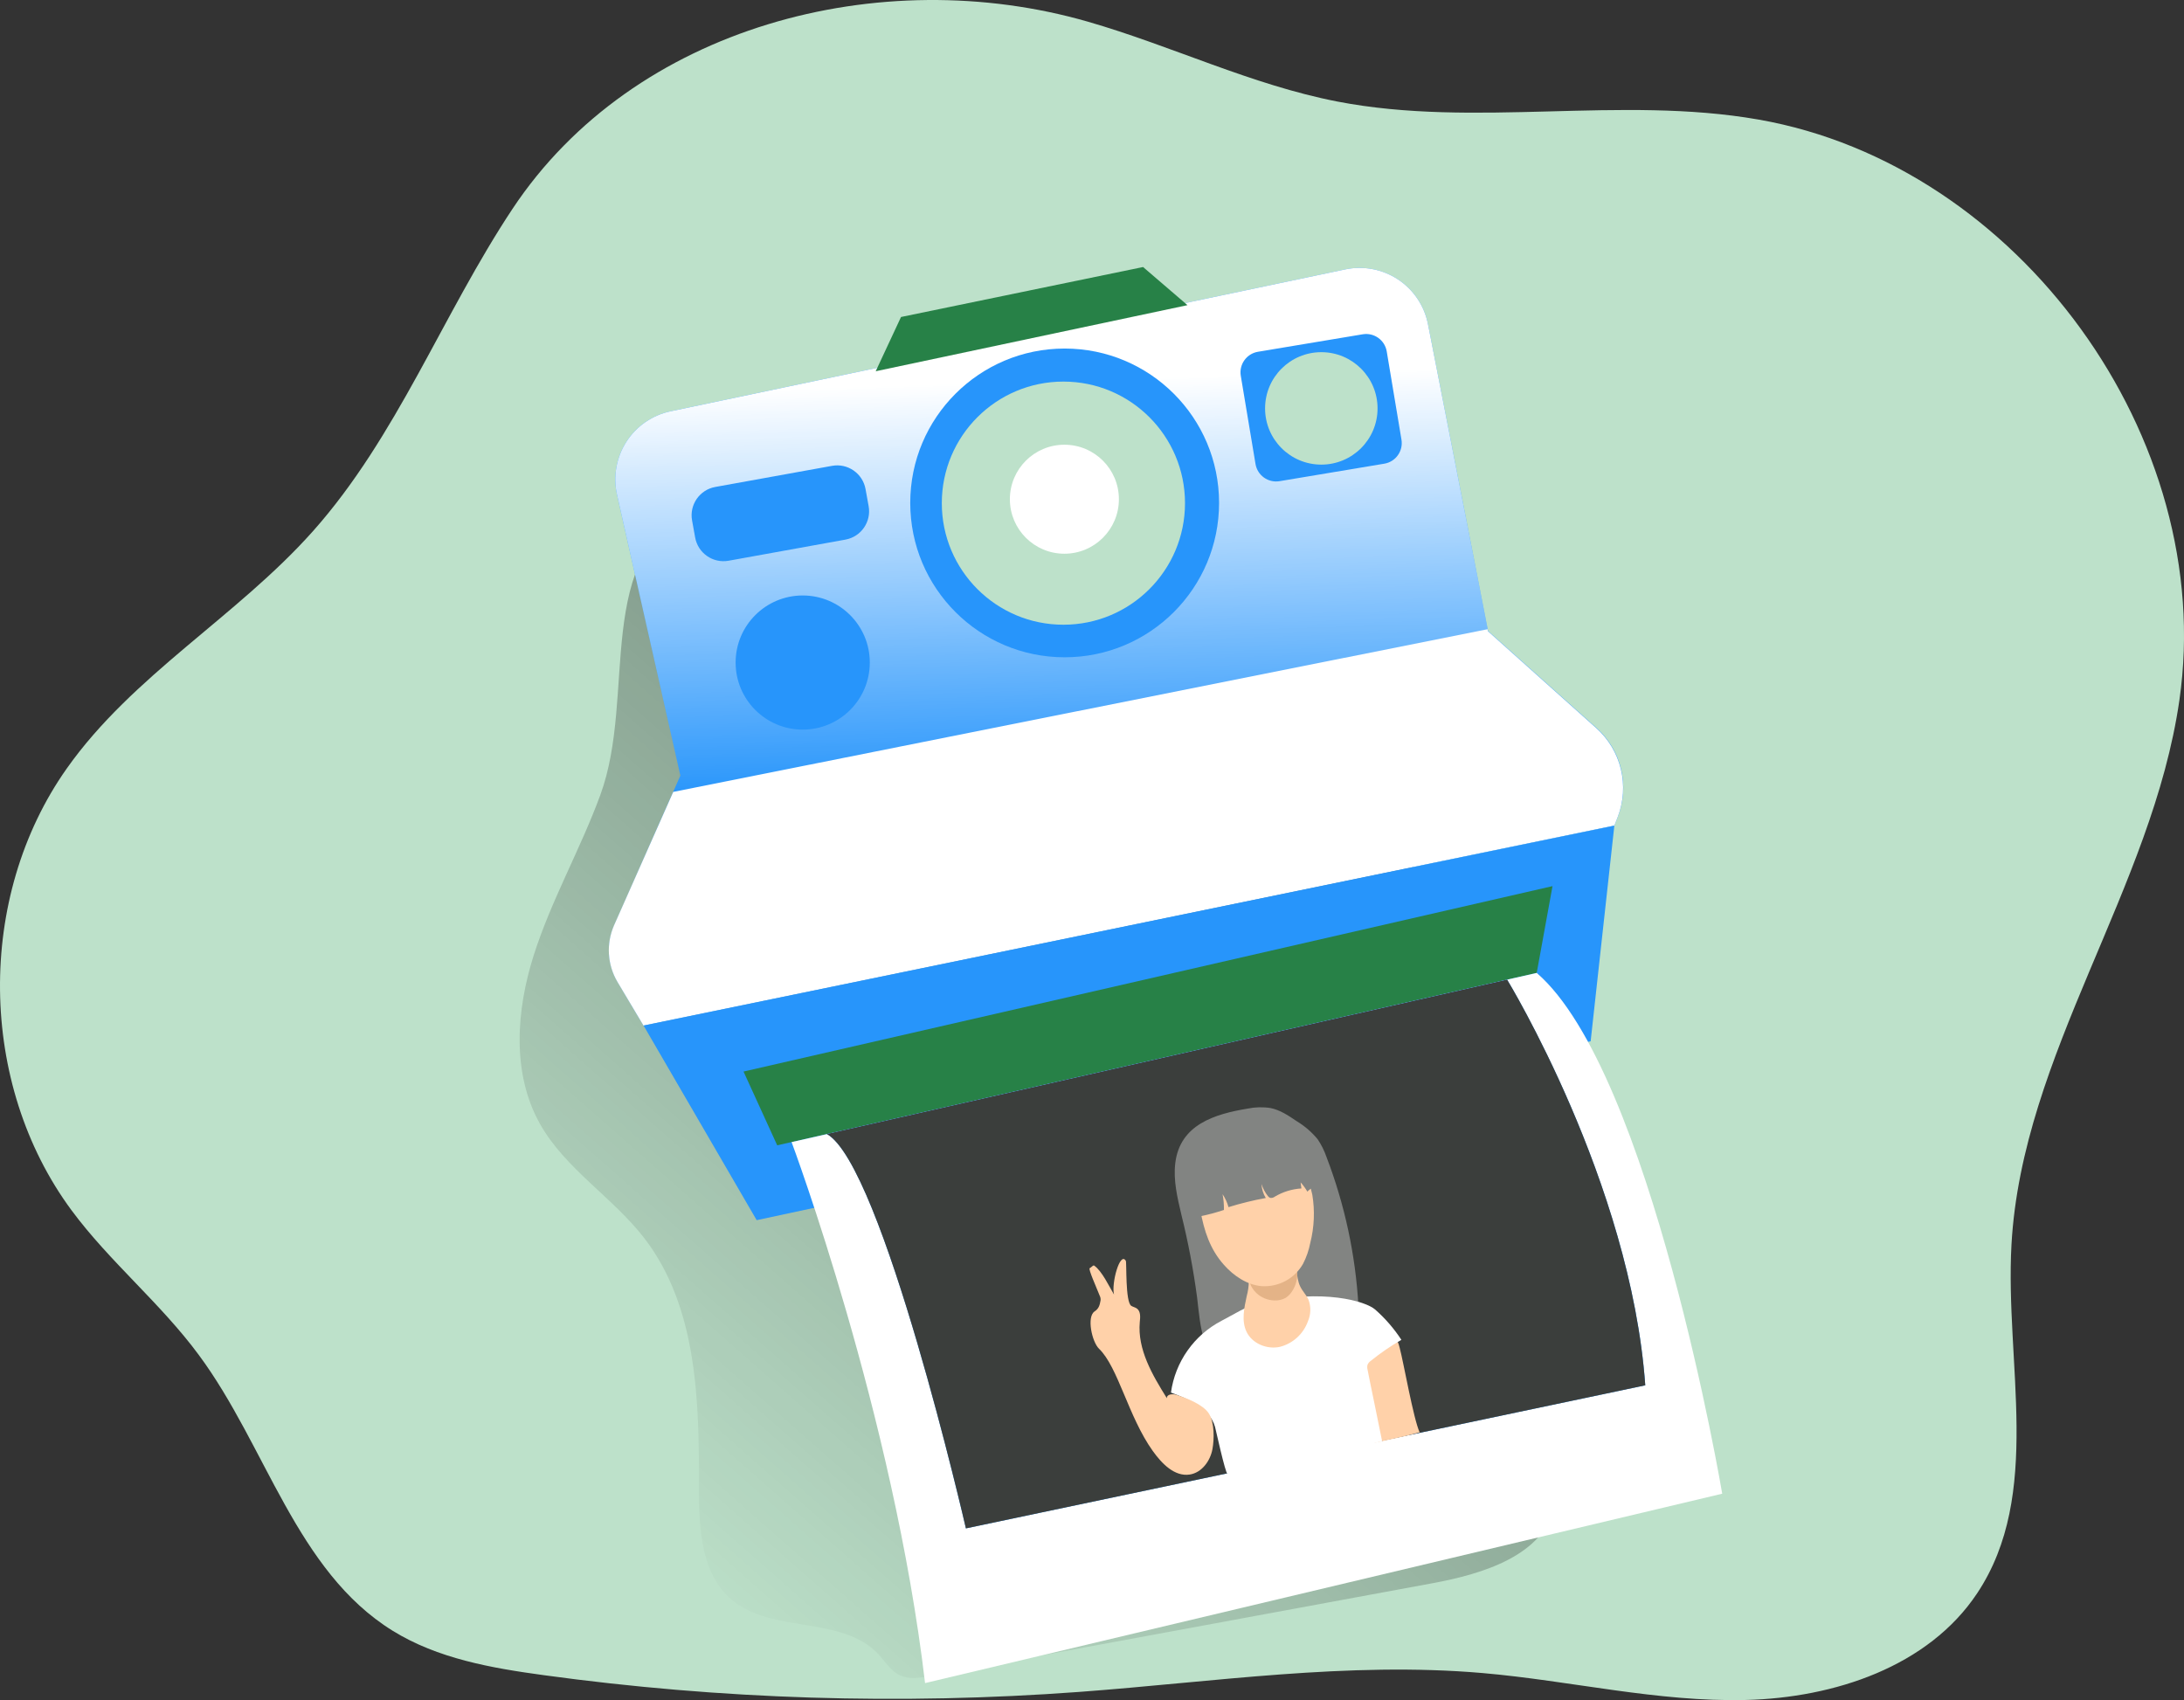 <svg width="325" height="253" viewBox="0 0 325 253" fill="none" xmlns="http://www.w3.org/2000/svg">
<rect x="0" y="0" width="325" height="253" fill="#333333" stroke="none"/>
<g clip-path="url(#clip0)">
<path d="M76.27 31.073C65.848 46.783 59.093 64.98 46.552 79.066C35.247 91.756 19.73 100.481 9.928 114.371C-3.571 133.49 -3.274 161.275 10.639 180.097C16.33 187.788 23.912 193.936 29.602 201.658C39.646 215.225 44.065 233.784 58.432 242.676C65.121 246.817 73.112 248.224 80.906 249.283C107.294 252.899 133.988 253.736 160.551 251.78C180.568 250.302 200.62 247.24 220.617 248.97C233.708 250.105 246.662 253.298 259.804 252.975C272.945 252.652 286.954 248.032 294.228 237.088C304.01 222.371 298.35 202.848 299.328 185.206C300.907 156.862 320.279 132.25 324.319 104.168C329.914 65.232 300.443 24.587 261.69 17.793C241.048 14.177 219.583 19.084 199.011 15.11C186.243 12.634 174.383 6.829 161.892 3.228C131.034 -5.664 94.32 3.878 76.27 31.073Z" fill="#BDE1CA"/>
<path d="M89.33 118.314C86.369 126.384 82.036 133.949 79.428 142.14C76.82 150.33 76.133 159.706 80.336 167.216C84.109 173.959 91.192 178.165 95.903 184.288C103.793 194.546 104.056 208.547 104.01 221.483C104.01 227.455 104.333 234.238 108.898 238.081C114.952 243.125 125.298 240.396 130.686 246.151C131.73 247.266 132.553 248.673 133.935 249.313C135.317 249.954 136.866 249.686 138.334 249.414L213.186 235.6C220.753 234.208 229.793 231.434 231.427 223.935C232.108 220.803 231.225 217.565 230.353 214.478L217.085 167.67C214.276 157.754 211.451 147.758 210.643 137.485C210.094 130.469 210.492 123.363 209.433 116.418C208.257 109.029 205.489 101.984 201.32 95.77C197.152 89.557 191.682 84.323 185.289 80.433C176.36 75.077 166.019 72.596 155.763 70.785C138.959 67.824 119.406 66.579 103.748 74.694C87.968 82.859 94.844 103.275 89.33 118.314Z" fill="url(#paint0_linear)"/>
<path d="M101.246 115.415L91.817 73.62C91.516 72.28 91.484 70.893 91.723 69.541C91.962 68.189 92.467 66.897 93.21 65.742C93.952 64.587 94.917 63.591 96.048 62.811C97.179 62.032 98.454 61.485 99.798 61.203L200.186 40.091C201.53 39.808 202.917 39.795 204.266 40.052C205.616 40.31 206.9 40.833 208.046 41.592C209.191 42.35 210.174 43.328 210.938 44.47C211.701 45.611 212.231 46.893 212.495 48.241L221.439 93.899L237.582 108.339C239.395 109.959 240.67 112.096 241.234 114.461C241.799 116.827 241.626 119.308 240.74 121.573L240.235 122.864L95.762 152.61L91.913 146.119C91.165 144.858 90.729 143.437 90.641 141.974C90.553 140.511 90.817 139.048 91.409 137.707L101.246 115.415Z" fill="#2795FB"/>
<path d="M101.246 115.415L91.817 73.62C91.516 72.28 91.484 70.893 91.723 69.541C91.962 68.189 92.467 66.897 93.21 65.742C93.952 64.587 94.917 63.591 96.048 62.811C97.179 62.032 98.454 61.485 99.798 61.203L200.186 40.091C201.53 39.808 202.917 39.795 204.266 40.052C205.616 40.31 206.9 40.833 208.046 41.592C209.191 42.35 210.174 43.328 210.938 44.47C211.702 45.611 212.231 46.893 212.495 48.241L221.439 93.899L237.582 108.339C239.395 109.959 240.67 112.096 241.234 114.461C241.799 116.827 241.626 119.308 240.74 121.573L240.235 122.864L95.762 152.61L91.913 146.119C91.165 144.858 90.729 143.437 90.641 141.974C90.553 140.511 90.817 139.048 91.409 137.707L101.246 115.415Z" fill="url(#paint1_linear)"/>
<path d="M240.74 121.558L240.235 122.849L95.762 152.625L91.883 146.119C91.137 144.856 90.702 143.433 90.615 141.969C90.527 140.504 90.789 139.04 91.378 137.697L100.181 117.846L221.358 93.637L221.403 93.93L237.546 108.359C239.356 109.975 240.63 112.103 241.201 114.461C241.771 116.818 241.61 119.294 240.74 121.558Z" fill="url(#paint2_linear)"/>
<path d="M112.601 181.575L95.767 152.61L240.23 122.864L236.704 154.955L112.601 181.575Z" fill="#2795FB"/>
<path d="M112.601 181.575L95.767 152.61L240.23 122.864L236.704 154.955L112.601 181.575Z" fill="url(#paint3_linear)"/>
<path d="M158.432 97.813C171.122 97.813 181.41 87.528 181.41 74.84C181.41 62.152 171.122 51.867 158.432 51.867C145.741 51.867 135.453 62.152 135.453 74.84C135.453 87.528 145.741 97.813 158.432 97.813Z" fill="#2795FB"/>
<path d="M158.432 97.813C171.122 97.813 181.41 87.527 181.41 74.84C181.41 62.152 171.122 51.867 158.432 51.867C145.741 51.867 135.453 62.152 135.453 74.84C135.453 87.527 145.741 97.813 158.432 97.813Z" fill="url(#paint4_linear)"/>
<path d="M158.245 92.966C168.238 92.966 176.34 84.867 176.34 74.875C176.34 64.884 168.238 56.784 158.245 56.784C148.251 56.784 140.15 64.884 140.15 74.875C140.15 84.867 148.251 92.966 158.245 92.966Z" fill="#BDE1CA"/>
<path d="M158.391 82.4C162.871 82.4 166.503 78.769 166.503 74.29C166.503 69.811 162.871 66.18 158.391 66.18C153.911 66.18 150.279 69.811 150.279 74.29C150.279 78.769 153.911 82.4 158.391 82.4Z" fill="white"/>
<path d="M155.485 76.333C157.603 76.333 159.319 74.617 159.319 72.5C159.319 70.383 157.603 68.667 155.485 68.667C153.368 68.667 151.651 70.383 151.651 72.5C151.651 74.617 153.368 76.333 155.485 76.333Z" fill="url(#paint5_linear)"/>
<path d="M119.452 108.576C124.965 108.576 129.435 104.107 129.435 98.594C129.435 93.082 124.965 88.614 119.452 88.614C113.938 88.614 109.468 93.082 109.468 98.594C109.468 104.107 113.938 108.576 119.452 108.576Z" fill="#2795FB"/>
<path d="M123.823 69.323L106.438 72.466C104.111 72.886 102.565 75.114 102.986 77.441L103.447 79.992C103.868 82.319 106.096 83.865 108.424 83.444L125.808 80.301C128.136 79.88 129.682 77.653 129.261 75.325L128.799 72.775C128.378 70.447 126.15 68.902 123.823 69.323Z" fill="#2795FB"/>
<path d="M202.783 49.746L187.194 52.348C185.501 52.631 184.358 54.232 184.641 55.924L186.833 69.052C187.116 70.745 188.717 71.888 190.41 71.605L205.999 69.002C207.692 68.72 208.835 67.119 208.552 65.426L206.36 52.298C206.077 50.606 204.476 49.463 202.783 49.746Z" fill="#2795FB"/>
<path d="M196.624 69.141C201.246 69.141 204.993 65.395 204.993 60.774C204.993 56.153 201.246 52.407 196.624 52.407C192.002 52.407 188.255 56.153 188.255 60.774C188.255 65.395 192.002 69.141 196.624 69.141Z" fill="#BDE1CA"/>
<path d="M203.869 86.752C207.084 86.752 209.69 84.147 209.69 80.932C209.69 77.718 207.084 75.112 203.869 75.112C200.653 75.112 198.047 77.718 198.047 80.932C198.047 84.147 200.653 86.752 203.869 86.752Z" fill="url(#paint6_linear)"/>
<path d="M130.313 55.246L134.081 47.172L170.1 39.737L176.708 45.411L130.313 55.246Z" fill="#278147"/>
<path d="M91.903 146.119L240.427 114.249L240.23 122.864L95.767 152.61L91.903 146.119Z" fill="url(#paint7_linear)"/>
<path d="M110.644 159.459L231.029 131.866L228.678 144.783L115.657 170.436L110.644 159.459Z" fill="#278147"/>
<path d="M117.797 169.959C117.797 169.959 132.956 210.539 137.658 250.463L256.282 222.28C256.282 222.28 245.688 159.459 228.678 144.782L117.797 169.959Z" fill="white"/>
<path d="M224.267 145.776C224.267 145.776 242.667 175.922 244.831 206.151L143.737 227.44C143.737 227.44 131.325 173.383 123.052 168.756L224.267 145.776Z" fill="#2795FB"/>
<path d="M224.273 145.781C224.273 145.781 242.667 175.922 244.831 206.151L143.736 227.44C143.736 227.44 131.323 173.386 123.05 168.758L224.273 145.781Z" fill="#3B3E3C"/>
<path d="M211.254 213.142C208.999 213.802 206.86 214.186 204.565 214.7C204.312 212.895 203.177 204.85 202.925 203.045C202.819 202.278 202.733 201.416 203.203 200.805C203.502 200.468 203.882 200.213 204.307 200.064C205.212 199.613 206.195 199.339 207.203 199.257C207.995 199.257 208.111 199.933 208.288 200.578C208.852 202.666 210.336 211.17 211.254 213.142Z" fill="#FFD1A9"/>
<path d="M174.892 173.091C174.584 175.653 175.205 178.226 175.795 180.737C176.805 184.806 177.588 188.928 178.141 193.084C178.408 195.323 178.565 197.623 179.306 199.731C180.048 201.839 181.47 203.872 183.559 204.729C185.037 205.334 186.692 205.304 188.276 205.132C189.883 204.944 191.48 204.67 193.058 204.31C194.776 204 196.447 203.466 198.027 202.722C199.619 201.968 200.898 200.681 201.644 199.085C202.269 197.603 202.244 195.933 202.148 194.324C201.716 186.742 200.113 179.271 197.396 172.178C197.076 171.246 196.635 170.359 196.085 169.541C195.199 168.465 194.136 167.549 192.942 166.832C191.741 166.015 190.5 165.183 189.078 164.891C187.947 164.713 186.794 164.741 185.672 164.971C180.734 165.788 175.578 167.362 174.892 173.091Z" fill="#828482"/>
<path d="M174.892 173.091C174.584 175.653 175.205 178.226 175.795 180.737C176.805 184.806 177.588 188.928 178.141 193.084C178.408 195.323 178.565 197.623 179.306 199.731C180.048 201.839 181.47 203.872 183.559 204.729C185.037 205.334 186.692 205.304 188.276 205.132C189.883 204.944 191.48 204.67 193.058 204.31C194.776 204 196.447 203.466 198.027 202.722C199.619 201.968 200.898 200.681 201.644 199.085C202.269 197.603 202.244 195.933 202.148 194.324C201.716 186.742 200.113 179.271 197.396 172.178C197.076 171.246 196.635 170.359 196.085 169.541C195.199 168.465 194.136 167.549 192.942 166.832C191.741 166.015 190.5 165.183 189.078 164.891C187.947 164.713 186.794 164.741 185.672 164.971C180.734 165.788 175.578 167.362 174.892 173.091Z" fill="url(#paint8_linear)"/>
<path d="M198.168 186.346L197.891 187.521C197.519 186.653 197.276 185.736 197.169 184.797L196.614 181.353C196.434 179.837 196.066 178.35 195.52 176.925C194.962 175.489 193.895 174.31 192.523 173.611C190.737 172.809 188.664 173.203 186.757 173.611C184.992 174.004 183.105 174.484 181.919 175.85C181.311 176.641 180.844 177.532 180.542 178.483C180.105 179.454 179.83 180.49 179.73 181.549C179.729 182.271 179.812 182.99 179.977 183.693C180.704 187.309 181.682 190.94 181.45 194.617C181.296 195.824 181.247 197.043 181.304 198.258C181.303 198.363 181.323 198.467 181.363 198.564C181.403 198.661 181.462 198.749 181.536 198.823C181.686 198.919 181.863 198.963 182.04 198.949C183.467 198.967 184.894 198.901 186.313 198.753L193.931 198.127C194.79 198.101 195.641 197.943 196.453 197.658C196.998 197.436 197.492 197.098 198.042 196.872C199.833 196.125 200.635 194.91 199.929 193.033C199.17 190.853 198.581 188.617 198.168 186.346Z" fill="#828482"/>
<path d="M181.768 196.553C179.753 197.604 178.02 199.121 176.712 200.979C175.404 202.836 174.56 204.98 174.251 207.23C176.955 208.239 180.002 209.566 180.809 212.329C180.905 212.672 182.323 219.183 182.656 219.33C182.855 219.388 183.067 219.388 183.266 219.33C190.803 218.028 198.271 216.403 205.669 214.453C205.387 212.94 203.778 205.294 203.495 203.771C203.442 203.552 203.442 203.324 203.495 203.105C203.6 202.858 203.776 202.648 204 202.5C205.428 201.342 206.946 200.3 208.54 199.383C207.448 197.71 206.135 196.193 204.635 194.874C203.243 193.648 196.907 191.732 187.569 193.865C185.41 194.365 183.695 195.57 181.768 196.553Z" fill="white"/>
<path d="M185.526 192.862C185.148 194.632 184.714 196.549 185.496 198.183C186.338 199.948 188.548 200.851 190.46 200.427C191.415 200.182 192.296 199.706 193.024 199.041C193.752 198.376 194.306 197.543 194.637 196.614C195.076 195.599 195.105 194.453 194.718 193.417C194.4 192.711 193.825 192.146 193.487 191.45C192.775 190.002 193.164 188.151 192.266 186.81C191.539 185.72 190.142 185.297 188.835 185.211C188.051 185.139 187.263 185.284 186.555 185.63C185.269 186.346 185.269 187.385 185.617 188.58C185.943 189.993 185.911 191.464 185.526 192.862Z" fill="#FFD1A9"/>
<path d="M186.964 192.423C187.685 193.097 188.626 193.487 189.612 193.523C190.21 193.559 190.806 193.422 191.328 193.129C191.669 192.906 191.964 192.618 192.195 192.282C192.571 191.751 192.832 191.147 192.961 190.51C193.091 189.873 193.086 189.215 192.947 188.58C192.874 188.138 192.649 187.735 192.311 187.44C192.033 187.259 191.714 187.15 191.383 187.122C190.502 187.023 189.61 187.122 188.772 187.411C187.934 187.701 187.172 188.174 186.54 188.797C185.41 189.886 185.905 191.404 186.964 192.423Z" fill="#E4B387"/>
<path d="M182.146 188.242C183.619 189.896 185.572 191.202 187.736 191.394C188.973 191.477 190.208 191.208 191.299 190.62C192.391 190.033 193.294 189.149 193.905 188.07C194.41 187.092 194.772 186.045 194.98 184.964C195.575 182.625 195.68 180.188 195.287 177.807C194.818 175.447 193.547 173.182 191.554 171.942C190.087 171.084 188.399 170.677 186.702 170.771C184.448 170.779 182.27 171.587 180.557 173.051C179.531 173.987 178.792 175.196 178.428 176.536C178.07 177.888 178.393 178.826 178.625 180.112C179.185 183.178 180.053 185.892 182.146 188.242Z" fill="#FFD1A9"/>
<path d="M177.641 180.581C177.655 180.715 177.71 180.842 177.798 180.944C177.892 181.01 178.001 181.052 178.115 181.067C178.229 181.082 178.345 181.069 178.454 181.03C179.7 180.784 180.928 180.458 182.131 180.051C182.148 179.266 182.08 178.482 181.929 177.711C182.326 178.301 182.624 178.952 182.812 179.638C184.633 179.072 186.486 178.617 188.361 178.276C187.974 177.646 187.755 176.927 187.726 176.188C187.925 176.846 188.249 177.458 188.679 177.994C188.762 178.108 188.873 178.198 189.002 178.256C189.127 178.277 189.255 178.271 189.378 178.239C189.5 178.207 189.615 178.149 189.713 178.069C190.915 177.357 192.269 176.941 193.663 176.854L193.542 175.951C193.924 176.375 194.262 176.836 194.551 177.328C194.763 177.092 195.021 176.9 195.309 176.766C195.596 176.632 195.908 176.557 196.226 176.546L195.045 173.576C194.846 172.82 194.466 172.123 193.939 171.545C193.412 170.967 192.753 170.525 192.019 170.257C191.077 169.737 190.082 169.318 189.052 169.006C187.285 168.576 185.429 168.701 183.735 169.364C182.052 170.035 180.531 171.058 179.276 172.365C178.795 172.815 178.405 173.353 178.126 173.949C177.868 174.554 177.979 175.134 177.863 175.749C177.52 177.404 177.278 178.897 177.641 180.581Z" fill="#828482"/>
<path d="M177.641 180.581C177.655 180.715 177.71 180.842 177.798 180.944C177.892 181.01 178.001 181.052 178.115 181.067C178.229 181.082 178.345 181.069 178.454 181.03C179.7 180.784 180.928 180.458 182.131 180.051C182.148 179.266 182.08 178.482 181.929 177.711C182.326 178.301 182.624 178.952 182.812 179.638C184.633 179.072 186.486 178.617 188.361 178.276C187.974 177.646 187.755 176.927 187.726 176.188C187.925 176.846 188.249 177.458 188.679 177.994C188.762 178.108 188.873 178.198 189.002 178.256C189.127 178.277 189.255 178.271 189.378 178.239C189.5 178.207 189.615 178.149 189.713 178.069C190.915 177.357 192.269 176.941 193.663 176.854L193.542 175.951C193.924 176.375 194.262 176.836 194.551 177.328C194.763 177.092 195.021 176.9 195.309 176.766C195.596 176.632 195.908 176.557 196.226 176.546L195.045 173.576C194.846 172.82 194.466 172.123 193.939 171.545C193.412 170.967 192.753 170.525 192.019 170.257C191.077 169.737 190.082 169.318 189.052 169.006C187.285 168.576 185.429 168.701 183.735 169.364C182.052 170.035 180.531 171.058 179.276 172.365C178.795 172.815 178.405 173.353 178.126 173.949C177.868 174.554 177.979 175.134 177.863 175.749C177.52 177.404 177.278 178.897 177.641 180.581Z" fill="url(#paint9_linear)"/>
<path d="M180.421 215.663C180.093 217.423 178.832 219.143 177.061 219.426C174.791 219.784 172.884 217.797 171.547 215.925C167.9 210.832 166.387 203.428 163.537 200.699C162.497 199.691 161.675 195.948 162.891 195.151C163.506 194.748 163.648 194.244 163.774 193.517C163.801 193.3 163.766 193.08 163.673 192.882C163.128 191.51 161.917 188.822 162.159 188.721C162.402 188.62 162.664 188.217 162.83 188.338C164.006 189.175 165.03 191.404 165.776 192.64C165.358 191.006 166.664 186.174 167.532 187.622C167.678 187.859 167.436 193.759 168.349 194.329C168.612 194.491 168.934 194.541 169.187 194.728C169.762 195.156 169.691 196.014 169.61 196.745C169.247 200.81 171.477 204.603 173.646 208.078C173.591 207.478 174.494 207.372 175.069 207.573C176.516 208.032 178.978 208.976 179.866 210.307C180.754 211.638 180.693 214.206 180.421 215.663Z" fill="#FFD1A9"/>
</g>
<defs>
<linearGradient id="paint0_linear" x1="93.825" y1="232.962" x2="366.613" y2="-76.653" gradientUnits="userSpaceOnUse">
<stop stop-color="#010101" stop-opacity="0"/>
<stop offset="0.95" stop-color="#010101"/>
</linearGradient>
<linearGradient id="paint1_linear" x1="165.716" y1="117.008" x2="163.76" y2="53.209" gradientUnits="userSpaceOnUse">
<stop stop-color="white" stop-opacity="0"/>
<stop offset="0.95" stop-color="white"/>
</linearGradient>
<linearGradient id="paint2_linear" x1="61255.1" y1="16472.9" x2="40665" y2="-3285.24" gradientUnits="userSpaceOnUse">
<stop stop-color="white" stop-opacity="0"/>
<stop offset="0.95" stop-color="white"/>
</linearGradient>
<linearGradient id="paint3_linear" x1="47836.4" y1="12447.5" x2="47975.5" y2="20933.9" gradientUnits="userSpaceOnUse">
<stop stop-color="#010101" stop-opacity="0"/>
<stop offset="0.95" stop-color="#010101"/>
</linearGradient>
<linearGradient id="paint4_linear" x1="12475.2" y1="6869.78" x2="16661.9" y2="6869.78" gradientUnits="userSpaceOnUse">
<stop stop-color="#010101" stop-opacity="0"/>
<stop offset="0.95" stop-color="#010101"/>
</linearGradient>
<linearGradient id="paint5_linear" x1="2475.08" y1="1092.78" x2="2596.03" y2="1328.99" gradientUnits="userSpaceOnUse">
<stop stop-color="white" stop-opacity="0"/>
<stop offset="0.95" stop-color="white"/>
</linearGradient>
<linearGradient id="paint6_linear" x1="4768.98" y1="1943.03" x2="5037.7" y2="1943.03" gradientUnits="userSpaceOnUse">
<stop stop-color="#010101" stop-opacity="0"/>
<stop offset="0.95" stop-color="#010101"/>
</linearGradient>
<linearGradient id="paint7_linear" x1="27150" y1="10262.9" x2="70876.9" y2="10262.9" gradientUnits="userSpaceOnUse">
<stop stop-color="white" stop-opacity="0"/>
<stop offset="0.95" stop-color="white"/>
</linearGradient>
<linearGradient id="paint8_linear" x1="10081.5" y1="15218" x2="11568.5" y2="15218" gradientUnits="userSpaceOnUse">
<stop stop-color="#010101" stop-opacity="0"/>
<stop offset="0.95" stop-color="#010101"/>
</linearGradient>
<linearGradient id="paint9_linear" x1="7063.26" y1="4503.95" x2="7760.18" y2="4503.95" gradientUnits="userSpaceOnUse">
<stop stop-color="#010101" stop-opacity="0"/>
<stop offset="0.95" stop-color="#010101"/>
</linearGradient>
<clipPath id="clip0">
<rect width="325" height="253" fill="white"/>
</clipPath>
</defs>
</svg>
